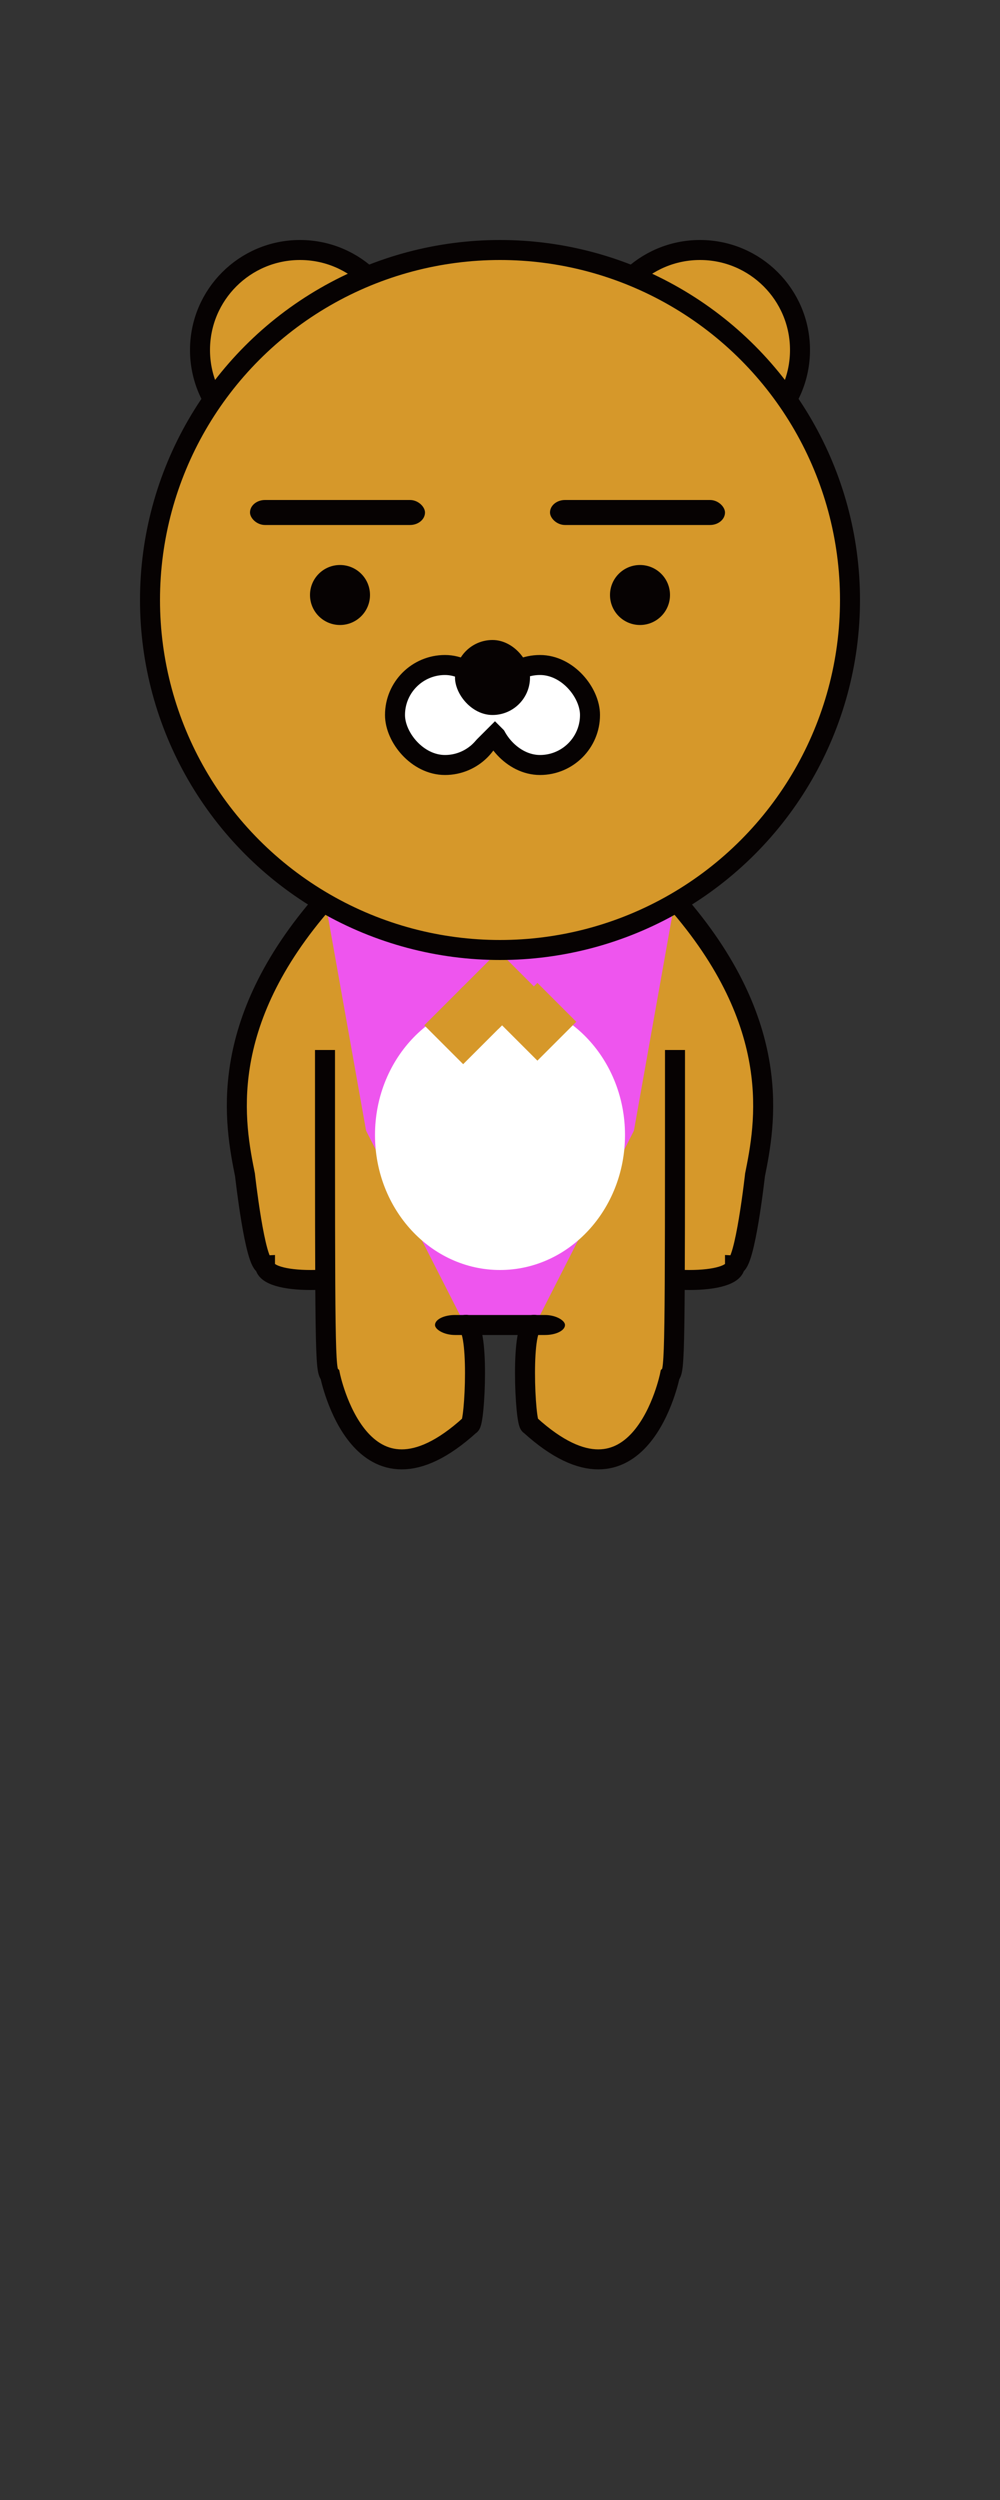 <svg id="mySvg" width="200" height="500" xmlns="http://www.w3.org/2000/svg">
	
	<rect width="100%" height="100%" fill="#333333" stroke="none"/>
	
	<!-- 몸 전체 (팔 다리 등) -->
	<g>
		<!-- 몸통 -->
		<rect x="65" y="180" width="70" height="85" fill="#e5e"/>
		<!-- 왼 팔 -->
		<path d="M65 180
				 C43 205 47 225 49 235
				 C49 235 51 253 53 253
				 C53 257 69 257 78 253
				 "
				 fill="#d6982a" stroke="#060202" stroke-width="4"
		/>
		<!-- 오른 팔-->
		<path d="M135 180
				 C157 205 153 225 151 235
				 C151 235 149 253 147 253
				 C147 257 131 257 122 253
				 "
				fill="#d6982a" stroke="#060202" stroke-width="4"
		/>
		<!-- 왼 발 -->
		<path d="M65 210
				 C65 270 65 274 66 275
				 C66 275 72 305 94 285
				 C95 285 96 264 93 265
				 "
			  fill="#d6982a" stroke="#060202" stroke-width="4"
		/>
		<!-- 오른 발 -->
		<path d="M135 210
				 C135 270 135 274 134 275
				 C134 275 128 305 106 285
				 C105 285 104 264 107 265
				 "
			  fill="#d6982a" stroke="#060202" stroke-width="4"
		/>
		<!-- 다리 연결 -->
		<rect x="87" y="263" rx="4" ry="4" width="26" height="4" fill="#060202" />
		
		<!-- 배! 무늬! -->
		<ellipse cx="100" cy="227" rx="25" ry="27" fill="#fff"/>
		<g transform="rotate(45)">
			<rect x="205" y="74" width="11" height="11" fill="#d6982a" />
			<rect x="215" y="63" width="11" height="11" fill="#d6982a" />
			<rect x="205" y="64" width="11" height="11" fill="#d6982a" />
		</g>
	</g>
	
	<!-- 얼굴 -->
	<circle class="ears" r="20" cx="60" cy="70" fill="#d6982a" stroke="#060202" stroke-width="4" />
	<circle class="ears" r="20" cx="140" cy="70" fill="#d6982a" stroke="#060202" stroke-width="4" />
	
	<circle r="70" cx="100" cy="120" stroke="#060202" stroke-width="4" fill="#d6982a"/>
	<rect width="35" height="5" rx="3" ry="3" fill="#060202" x="50" y="100" stroke-width="5" />
	<rect width="35" height="5" rx="3" ry="3" fill="#060202" x="110" y="100" stroke-width="5" />
	<circle class="eyes" r="6" cx="68" cy="119" fill="#060202"/>
	<circle class="eyes" r="6" cx="128" cy="119" fill="#060202"/>
	
	<rect class="nose" width="20" height="20" x="79" y="133" rx="30" ry="20" stroke="#060202" stroke-width="4" fill="#fff"/>
	<rect class="nose" width="20" height="20" x="98" y="133" rx="30" ry="20" stroke="#060202" stroke-width="4" fill="#fff"/>
	<rect width="10" height="10" x="162" y="29" fill="#fff" transform="rotate(45)"/>
	<rect width="10" height="10" x="169" y="22" fill="#fff" transform="rotate(45)"/>
	<rect class="nose" width="15" height="15" x="91" y="128" rx="30" ry="20" fill="#060202"/>
</svg>
			 